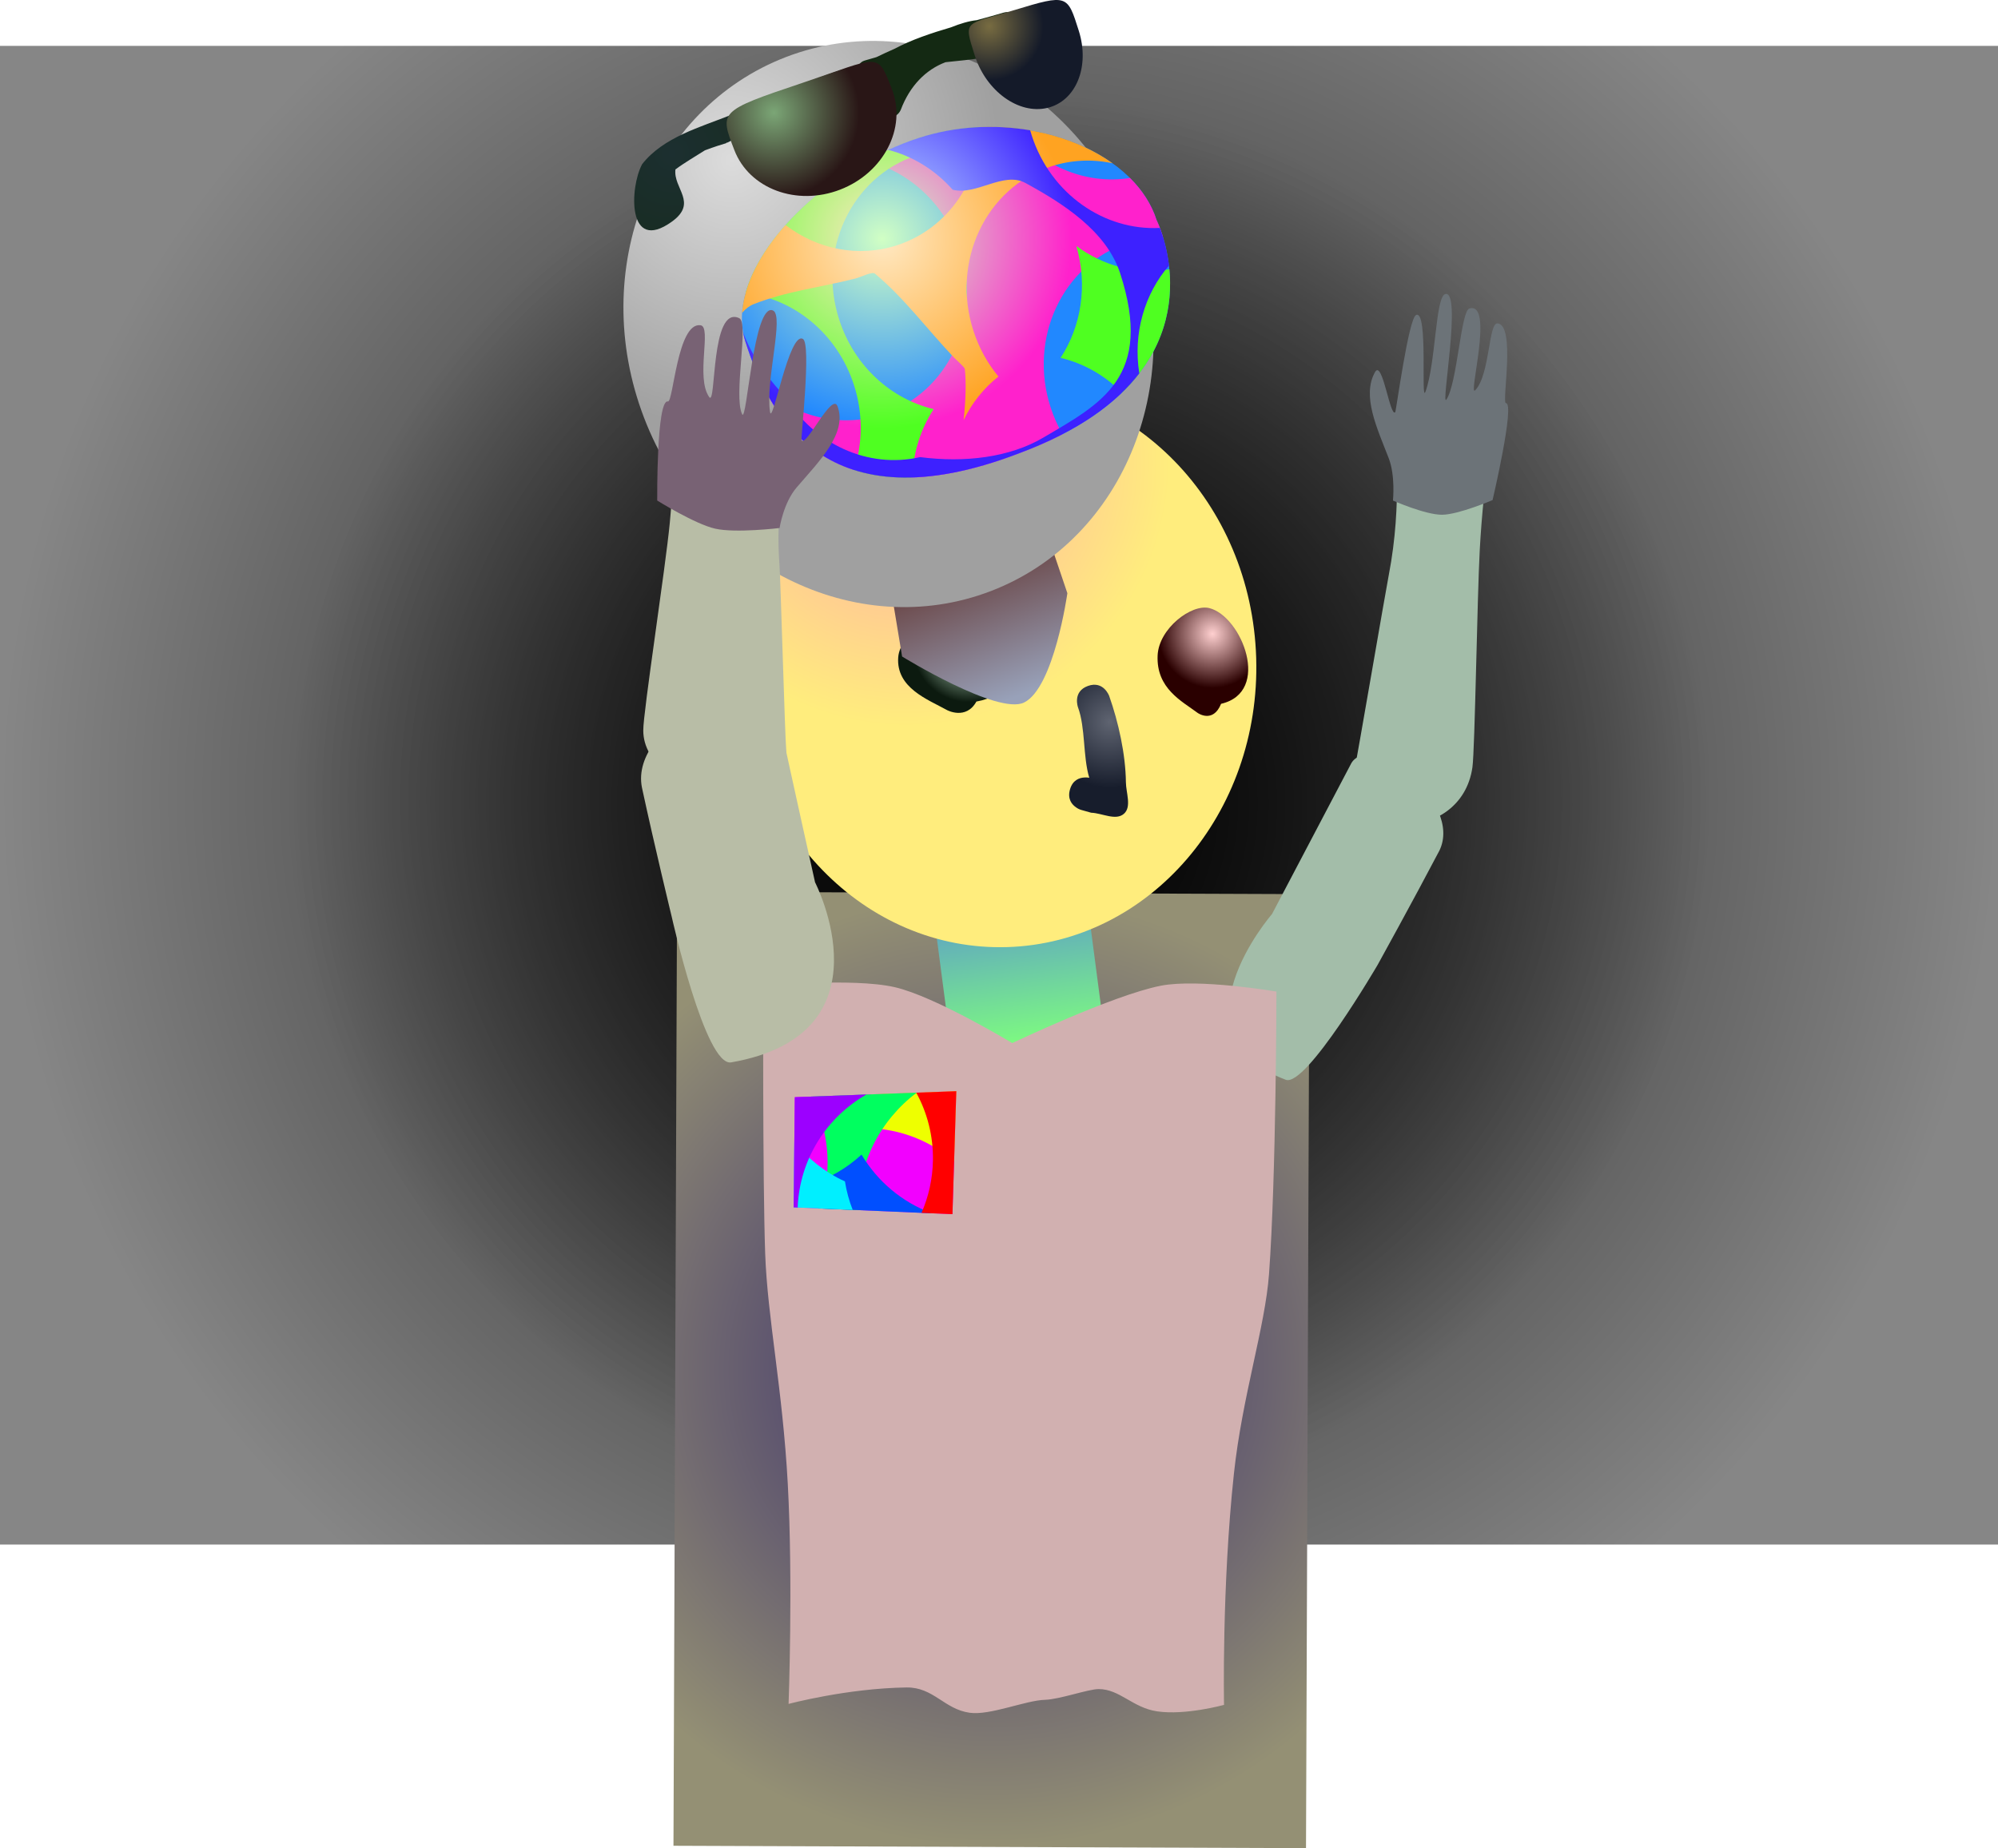 <svg version="1.1" xmlns="http://www.w3.org/2000/svg" xmlns:xlink="http://www.w3.org/1999/xlink" width="488" height="451.341" viewBox="0,0,488,451.341"><defs><radialGradient cx="239.762" cy="177.81" r="244" gradientUnits="userSpaceOnUse" id="color-1"><stop offset="0" stop-color="#121212"/><stop offset="1" stop-color="#868686"/></radialGradient><radialGradient cx="240" cy="180" r="173.5" gradientUnits="userSpaceOnUse" id="color-2"><stop offset="0" stop-color="#000000"/><stop offset="1" stop-color="#000000" stop-opacity="0"/></radialGradient><radialGradient cx="237.938" cy="318.167" r="116.49" gradientUnits="userSpaceOnUse" id="color-3"><stop offset="0" stop-color="#33266a"/><stop offset="1" stop-color="#949074"/></radialGradient><linearGradient x1="242.744" y1="206.71" x2="247.124" y2="240.064" gradientUnits="userSpaceOnUse" id="color-4"><stop offset="0" stop-color="#5fa5c2"/><stop offset="1" stop-color="#7fff7d"/></linearGradient><radialGradient cx="217.13" cy="96.631" r="64.415" gradientUnits="userSpaceOnUse" id="color-5"><stop offset="0" stop-color="#ffa8a8"/><stop offset="1" stop-color="#ffed7d"/></radialGradient><radialGradient cx="232.393" cy="141.39" r="13.707" gradientUnits="userSpaceOnUse" id="color-6"><stop offset="0" stop-color="#daffe3"/><stop offset="1" stop-color="#0c1a0f"/></radialGradient><radialGradient cx="266.893" cy="159.89" r="16.127" gradientUnits="userSpaceOnUse" id="color-7"><stop offset="0" stop-color="#5f6471"/><stop offset="1" stop-color="#171d2c"/></radialGradient><radialGradient cx="291.893" cy="138.39" r="13.224" gradientUnits="userSpaceOnUse" id="color-8"><stop offset="0" stop-color="#ffd0d0"/><stop offset="1" stop-color="#2a0000"/></radialGradient><linearGradient x1="233.8" y1="121.06" x2="246.027" y2="152.982" gradientUnits="userSpaceOnUse" id="color-9"><stop offset="0" stop-color="#694444"/><stop offset="1" stop-color="#98a1b9"/></linearGradient><radialGradient cx="174.566" cy="22.716" r="65.455" gradientUnits="userSpaceOnUse" id="color-10"><stop offset="0" stop-color="#dcdcdc"/><stop offset="1" stop-color="#a0a0a0"/></radialGradient><radialGradient cx="211.231" cy="41.919" r="46.28" gradientUnits="userSpaceOnUse" id="color-11"><stop offset="0" stop-color="#d1ffc4"/><stop offset="1" stop-color="#2188ff"/></radialGradient><radialGradient cx="211.231" cy="41.919" r="46.28" gradientUnits="userSpaceOnUse" id="color-12"><stop offset="0" stop-color="#ceffc4"/><stop offset="1" stop-color="#ff21cc"/></radialGradient><radialGradient cx="211.231" cy="41.919" r="46.28" gradientUnits="userSpaceOnUse" id="color-13"><stop offset="0" stop-color="#ffe9c4"/><stop offset="1" stop-color="#4fff21"/></radialGradient><radialGradient cx="211.231" cy="41.919" r="46.28" gradientUnits="userSpaceOnUse" id="color-14"><stop offset="0" stop-color="#ffe9c4"/><stop offset="1" stop-color="#4fff21"/></radialGradient><radialGradient cx="211.231" cy="41.919" r="46.28" gradientUnits="userSpaceOnUse" id="color-15"><stop offset="0" stop-color="#ffe9c4"/><stop offset="1" stop-color="#ffa321"/></radialGradient><radialGradient cx="211.231" cy="41.919" r="46.28" gradientUnits="userSpaceOnUse" id="color-16"><stop offset="0" stop-color="#c4f0ff"/><stop offset="1" stop-color="#3d21ff"/></radialGradient><radialGradient cx="159.91" cy="21.075" r="50.249" gradientUnits="userSpaceOnUse" id="color-17"><stop offset="0" stop-color="#1c2f30"/><stop offset="1" stop-color="#142913"/></radialGradient><radialGradient cx="237.401" cy="-10.001" r="13.226" gradientUnits="userSpaceOnUse" id="color-18"><stop offset="0" stop-color="#786c41"/><stop offset="1" stop-color="#141a29"/></radialGradient><radialGradient cx="184.802" cy="11.126" r="20.822" gradientUnits="userSpaceOnUse" id="color-19"><stop offset="0" stop-color="#7ba676"/><stop offset="1" stop-color="#291616"/></radialGradient></defs><g transform="translate(4.238,16.393)"><g data-paper-data="{&quot;isPaintingLayer&quot;:true}" fill-rule="nonzero" stroke-linecap="butt" stroke-linejoin="miter" stroke-miterlimit="10" stroke-dasharray="" stroke-dashoffset="0" style="mix-blend-mode: normal"><path d="M-4.238,360.81v-366h488v366z" fill="url(#color-1)" stroke="none" stroke-width="0"/><path d="M413.5,180c0,97.754 -77.679,177 -173.5,177c-95.821,0 -173.5,-79.246 -173.5,-177c0,-97.754 77.679,-177 173.5,-177c95.821,0 173.5,79.246 173.5,177z" fill="url(#color-2)" stroke="none" stroke-width="0"/><path d="M160.252,434.365l0.878,-232.979l154.493,0.583l-0.878,232.979z" data-paper-data="{&quot;index&quot;:null}" fill="url(#color-3)" stroke="#ed6b00" stroke-width="0"/><path d="M360.617,88.507c0,0 -2.431,11.038 -3.438,29.491c-0.605,11.083 -1.189,48.803 -1.782,52.964c-2.748,19.379 -32.284,17.66 -28.993,1.707c0.891,-4.384 7.728,-44.338 8.556,-48.615c3.445,-17.783 1.434,-33.248 1.434,-33.248z" data-paper-data="{&quot;index&quot;:null}" fill="#a3bda9" stroke="#000000" stroke-width="0"/><path d="M347.334,191.321c-6.497,12.37 -15.064,27.868 -15.064,27.868c0,0 -17.491,29.979 -22.458,28.112c-29.052,-10.918 -3.373,-40.466 -3.373,-40.466c0,0 12.51,-23.771 19.417,-36.923c4.786,-7.611 27.273,9.448 21.479,21.409z" data-paper-data="{&quot;index&quot;:null}" fill="#a3bda9" stroke="#000000" stroke-width="0"/><g><path d="M228.487,242.512l-4.38,-33.354l37.274,-4.895l4.38,33.354z" fill="url(#color-4)" stroke="#000000" stroke-width="0"/><path d="M302.578,144.276c1.158,37.943 -26.064,69.562 -60.802,70.623c-34.738,1.06 -63.838,-28.839 -64.996,-66.783c-1.158,-37.943 26.064,-69.562 60.802,-70.623c34.738,-1.06 63.838,28.839 64.996,66.783z" fill="url(#color-5)" stroke="none" stroke-width="0"/><path d="M234.24,154.935c-2.507,4.564 -7.135,2.103 -7.135,2.103c-4.672,-2.595 -12.482,-5.395 -11.962,-12.88c0.425,-6.117 10.393,-11.813 15.785,-10.833c9.782,1.777 18.674,18.838 3.312,21.609z" data-paper-data="{&quot;index&quot;:null}" fill="url(#color-6)" stroke="none" stroke-width="0.5"/><path d="M257.094,176.416c0.654,-2.322 2.301,-2.872 3.527,-2.937c0.389,-0.036 0.788,-0.016 1.187,0.066c-1.576,-5.266 -0.894,-12.152 -2.761,-17.237c0,0 -1.373,-3.812 2.439,-5.185c3.812,-1.373 5.185,2.439 5.185,2.439c2.255,6.36 4.012,14.218 4.085,21.08c0.027,2.571 1.452,6.003 -0.481,7.699c-2.006,1.76 -5.334,-0.171 -8.001,-0.257l-2.379,-0.67c-0.493,-0.139 -0.939,-0.363 -1.326,-0.652c-1.012,-0.695 -2.13,-2.024 -1.476,-4.346z" data-paper-data="{&quot;index&quot;:null}" fill="url(#color-7)" stroke="none" stroke-width="0.5"/><path d="M291.151,132.118c7.909,2.001 15.226,20.501 2.853,23.366c-1.985,4.908 -5.74,2.212 -5.74,2.212c-3.792,-2.841 -10.117,-5.931 -9.76,-14.01c0.292,-6.603 8.288,-12.671 12.647,-11.568z" data-paper-data="{&quot;index&quot;:null}" fill="url(#color-8)" stroke="none" stroke-width="0.5"/></g><path d="M363.58,82.05c2.279,0.035 -3.263,23.681 -3.263,23.681c0,0 -8.338,3.564 -12.338,3.583c-4.108,0.019 -11.994,-3.467 -11.994,-3.467c0,0 0.621,-6.062 -1.038,-10.347c-2.838,-7.335 -6.629,-15.248 -3.332,-21.04c1.789,-3.143 3.663,11.113 4.921,9.809c0.224,-0.232 3.257,-22.96 5.109,-23.75c3.026,-1.289 1.066,22.097 2.298,18.693c2.529,-6.987 2.415,-23.27 4.84,-23.804c4.085,-0.899 -1.176,27.88 0.25,25.781c2.664,-3.921 3.52,-21.669 5.627,-22.251c6.14,-1.697 -0.474,22.001 1.436,19.957c3.608,-3.86 3.203,-16.519 5.427,-16.316c4.522,0.413 0.979,19.452 2.055,19.469z" data-paper-data="{&quot;index&quot;:null}" fill="#6c7378" stroke="#000000" stroke-width="0"/><g><path d="M216.093,143.935l-2.542,-15.386l38.086,-14.322l4.823,14.247c0,0 -3.245,23.09 -10.567,26.692c-6.426,3.161 -29.799,-11.231 -29.799,-11.231z" data-paper-data="{&quot;index&quot;:null}" fill="url(#color-9)" stroke="#000000" stroke-width="0"/><path d="M272.489,39.865c13.797,36.022 -1.751,75.464 -34.73,88.096c-32.979,12.632 -70.899,-6.328 -84.697,-42.351c-13.797,-36.022 1.751,-75.464 34.731,-88.096c32.979,-12.632 70.899,6.328 84.697,42.351z" data-paper-data="{&quot;index&quot;:null}" fill="url(#color-10)" stroke="none" stroke-width="0"/><g data-paper-data="{&quot;index&quot;:null}" stroke="#ed6b00" stroke-width="0"><path d="M244.622,94.32c-47.287,18.104 -61.128,-9.491 -66.803,-27.292c-5.675,-17.801 18.028,-41.87 42.337,-49.739c24.309,-7.868 52.424,2.288 58.099,20.089c0,0 18.85,37.448 -33.634,56.941z" data-paper-data="{&quot;index&quot;:null}" fill="url(#color-11)"/><path d="M244.622,94.319c-37.682,14.427 -54.125,-0.166 -62.122,-15.698c7.892,6.861 18.724,9.559 28.953,6.169c15.901,-5.27 24.325,-23.257 18.816,-40.175c-3.671,-11.273 -12.602,-19.228 -22.858,-21.721c4.122,-2.297 8.424,-4.207 12.746,-5.606c7.41,-2.398 15.173,-3.122 22.546,-2.465c6.905,9.138 18.027,14.003 29.056,12.25c3.027,3.014 5.279,6.483 6.497,10.304c0,0 0.763,1.516 1.555,4.098c-2.869,0.04 -5.769,0.512 -8.622,1.457c-15.901,5.27 -24.325,23.257 -18.816,40.175c0.758,2.327 1.739,4.512 2.91,6.537c-3.176,1.644 -6.717,3.21 -10.661,4.675z" data-paper-data="{&quot;index&quot;:null}" fill="url(#color-12)"/><path d="M220.156,17.289c8.279,-2.68 16.999,-3.269 25.124,-2.177c-0.169,3.641 0.255,7.387 1.34,11.096c-7.678,-5.71 -17.617,-7.757 -27.044,-4.633c-15.901,5.27 -24.325,23.257 -18.816,40.175c3.693,11.342 12.711,19.324 23.046,21.766c-3.174,4.847 -5.015,10.632 -5.211,16.693c-5.418,0.171 -10.129,-0.511 -14.234,-1.823c2.118,-6.457 2.259,-13.744 -0.052,-20.842c-4.093,-12.569 -14.725,-21.012 -26.441,-22.361c4.267,-15.357 23.089,-31.678 42.289,-37.893z" data-paper-data="{&quot;index&quot;:null}" fill="url(#color-13)"/><path d="M254.801,71c5.005,-7.643 6.694,-17.615 3.853,-27.327c6.513,4.843 14.652,7.051 22.725,5.704c0.788,8.323 -0.838,19.736 -11.58,30.122c-4.188,-4.228 -9.4,-7.176 -14.999,-8.499z" data-paper-data="{&quot;index&quot;:null}" fill="url(#color-14)"/><path d="M231.418,73.739c-0.053,-0.485 -2.051,-2.181 -2.583,-2.741c-6.493,-6.824 -12.19,-14.584 -19.385,-20.571c-0.68,-0.566 -3.43,0.86 -4.782,1.205c-8.278,2.115 -16.913,3.101 -24.856,6.264c-1.017,0.405 -1.947,1.131 -2.795,2.114c0.483,-7.059 4.508,-14.59 10.606,-21.444c7.723,5.902 17.815,8.056 27.38,4.886c12.347,-4.092 20.186,-15.852 20.494,-28.825c12.059,-0.417 23.734,2.933 31.991,8.85c-4.908,-1.055 -10.093,-0.862 -15.132,0.808c-15.901,5.27 -24.325,23.257 -18.816,40.175c1.367,4.197 3.463,7.934 6.085,11.101c-3.615,2.844 -6.503,6.505 -8.511,10.658c0.552,-4.984 0.637,-9.429 0.304,-12.48z" data-paper-data="{&quot;index&quot;:null}" fill="url(#color-15)"/><path d="M244.622,94.32c-47.287,18.104 -61.128,-9.491 -66.803,-27.292c-0.247,-0.774 -0.438,-1.559 -0.576,-2.355c1.999,5.645 5.879,11.034 9.245,14.667c0.348,0.376 0.706,0.746 1.074,1.11c6.961,11.566 20.172,17.712 32.925,14.787c10.894,1.418 21.868,0.08 30.042,-4.73c14.097,-8.295 27.087,-14.776 18.816,-40.175c-3.351,-10.29 -13.915,-17.023 -23.124,-22.033c-5.368,-2.92 -11.928,3.102 -17.773,1.648c-4.257,-4.82 -9.769,-8.208 -15.75,-9.737c2.459,-1.129 4.955,-2.111 7.458,-2.921c8.996,-2.912 18.512,-3.355 27.22,-1.856c0.124,0.441 0.258,0.881 0.401,1.321c4.65,14.281 17.743,23.236 31.276,22.51c0.723,1.906 1.747,5.144 2.227,9.197c-5.98,6.915 -8.806,16.561 -7.252,26.324c-5.477,7.111 -14.605,14.037 -29.408,19.535z" data-paper-data="{&quot;index&quot;:null}" fill="url(#color-16)"/></g><g data-paper-data="{&quot;index&quot;:null}"><path d="M173.101,18.584c-0.818,0.236 -2.914,0.877 -5.151,1.723c-2.361,1.509 -5.148,3.114 -7.216,4.681c-0.574,4.647 5.561,8.111 -0.87,12.745c-10.969,7.902 -10.334,-8.37 -7.263,-14.032c5.182,-6.62 14.233,-9.038 21.84,-12.075c10.477,-4.184 20.459,-9.444 31.089,-12.172c0.323,-0.5 0.821,-0.89 1.438,-1.068l2.822,-0.812c1.374,-0.659 2.87,-1.359 4.45,-2.051c4.035,-2.169 9.068,-3.861 13.795,-5.241c2.272,-0.918 4.442,-1.562 6.303,-1.749c1.323,-0.358 2.553,-0.691 3.648,-1.007l2.975,-0.856c1.355,-0.39 2.769,0.392 3.159,1.747c0.347,1.206 -0.234,2.459 -1.321,2.995l-1.523,0.789c0.825,0.46 1.601,1.019 2.319,1.686l1.035,-0.805l2.01,2.587c0.211,0.259 0.375,0.564 0.474,0.906c0.39,1.355 -0.392,2.769 -1.747,3.159c-0.412,0.119 -0.83,0.129 -1.222,0.048l-2.672,-0.496l0.015,-0.079l-0.238,0.027c-1.985,-0.755 -3.949,-1.234 -5.86,-1.447c-2.76,0.43 -5.701,0.685 -8.687,1.011c-4.807,1.812 -8.716,5.756 -10.927,11.611c0,0 -0.907,2.386 -3.293,1.479c-2.386,-0.907 -1.479,-3.293 -1.479,-3.293c0.195,-0.508 0.4,-1.006 0.617,-1.493l-1.306,0.711c-0.174,0.099 -0.363,0.18 -0.564,0.238c-1.355,0.39 -2.769,-0.392 -3.159,-1.747c-0.197,-0.686 -0.095,-1.387 0.231,-1.962c-1.201,0.233 -2.322,0.518 -3.241,0.941c-6.418,2.96 -16.662,5.504 -26.137,8.883c0.283,1.171 -0.296,2.366 -1.351,2.885l-2.762,1.43l-0.046,-0.089l-0.035,0.017z" fill="url(#color-17)" stroke="none" stroke-width="0.5"/><path d="M243.535,-13.936c13.005,-3.948 12.928,-3.726 15.708,5.038c2.779,8.764 -0.66,17.209 -7.681,18.862c-7.021,1.653 -14.966,-4.113 -17.746,-12.878c-2.779,-8.764 -2.476,-7.321 9.719,-11.023z" data-paper-data="{&quot;index&quot;:null}" fill="url(#color-18)" stroke="#000000" stroke-width="0"/><path d="M213.629,5.445c3.631,9.42 -2.044,20.378 -12.675,24.474c-10.63,4.097 -22.191,-0.218 -25.821,-9.638c-3.631,-9.42 -3.915,-9.544 16.512,-16.398c19.155,-6.427 18.353,-7.859 21.984,1.561z" fill="url(#color-19)" stroke="#000000" stroke-width="0"/></g></g><g data-paper-data="{&quot;index&quot;:null}" stroke-width="0"><path d="M294.722,399.958c0,0 -9.417,2.608 -16.347,1.58c-5.966,-0.885 -9.107,-5.427 -14.257,-5.438c-2.551,-0.006 -9.517,2.516 -13.127,2.622c-4.775,0.139 -13.44,3.869 -18.413,3.159c-6.221,-0.887 -8.812,-6.267 -15.411,-6.176c-14.531,0.2 -28.8,4.02 -28.8,4.02c0,0 1.114,-29.813 -0.197,-53.79c-1.272,-23.264 -4.961,-40.465 -5.517,-56.175c-0.628,-17.757 -0.484,-65.327 -0.484,-65.327c0,0 21.724,-2.125 32.119,0.251c9.852,2.252 28.709,13.654 28.709,13.654c0,0 24.607,-11.729 36.31,-14.011c9.193,-1.794 28.214,1.425 28.214,1.425c0,0 -0.039,44.907 -1.813,69.05c-0.945,12.863 -6.55,29.84 -8.571,48.701c-2.975,27.757 -2.414,56.458 -2.414,56.458z" fill="#d1b0b0" stroke="#292e32"/><path d="M189.606,278.459l0.283,-26.908l39.444,-1.463l-0.941,30.03z" fill="#f200ff" stroke="none"/><path d="M228.796,267.217c-5.701,-4.935 -13.1,-7.973 -21.229,-8.112c-1.964,-0.034 -3.89,0.103 -5.766,0.397c2.726,-2.473 5.043,-5.393 6.832,-8.647l20.699,-0.768z" fill="#eeff00" stroke="none"/><path d="M195.928,278.729c1.212,-3.359 1.9,-6.973 1.964,-10.743c0.103,-6.006 -1.39,-11.668 -4.087,-16.581l25.87,-0.96c-8.944,6.68 -14.504,17.507 -14.207,28.692z" fill="#00ff5f" stroke="none"/><path d="M195.649,278.717c-0.604,-2.002 -1.392,-3.926 -2.344,-5.751c4.853,-1.477 9.243,-4.034 12.884,-7.394c3.875,6.546 9.929,11.661 17.182,14.331l-27.722,-1.186z" fill="#004fff" stroke="none"/><path d="M220.838,279.795c1.719,-3.924 2.706,-8.246 2.784,-12.797c0.102,-5.992 -1.383,-11.642 -4.069,-16.548l9.78,-0.363l-0.941,30.03z" fill="#ff0000" stroke="none"/><path d="M189.775,262.409c3.266,4.143 7.497,7.495 12.36,9.714c0.382,2.412 1.023,4.74 1.894,6.953l-14.423,-0.617l0.169,-16.05z" fill="#00efff" stroke="none"/><path d="M207.371,250.902c-9.66,5.519 -16.313,15.739 -16.791,27.598l-0.973,-0.042l0.283,-26.908z" fill="#9c00ff" stroke="none"/></g><path d="M186.01,158.997c3.194,14.852 8.825,40.08 8.825,40.08c0,0 19.145,37.068 -20.489,43.974c-6.328,1.103 -14.516,-35.545 -14.516,-35.545c0,0 -4.268,-17.574 -7.272,-31.543c-3.216,-15.806 29.273,-31.147 33.451,-16.965z" fill="#b8bda6" stroke="#000000" stroke-width="0"/><path d="M189.849,87.664c0,0 -5.078,15.188 -3.719,33.679c0.327,4.447 1.307,41.403 1.694,45.97c0.786,17.476 -34.961,10.903 -34.946,-5.332c-0.051,-4.288 5.396,-39.439 6.477,-50.689c1.8,-18.73 0.591,-30.261 0.591,-30.261z" data-paper-data="{&quot;index&quot;:null}" fill="#b8bda6" stroke="#000000" stroke-width="0"/><path d="M158.894,81.65c1.327,0.275 2.296,-19.43 7.973,-18.612c2.792,0.402 -1.248,12.756 2.11,17.534c1.778,2.529 0.274,-22.595 7.349,-19.26c2.429,1.145 -1.484,18.849 0.695,23.431c1.167,2.453 2.747,-27.306 7.519,-25.315c2.833,1.183 -1.862,17.183 -0.707,24.747c0.563,3.685 4.695,-19.87 8.055,-17.782c2.056,1.278 -0.571,24.477 -0.361,24.766c1.183,1.625 7.474,-11.903 8.795,-8.324c2.434,6.596 -4.44,13.361 -9.982,19.813c-3.239,3.77 -4.171,9.906 -4.171,9.906c0,0 -10.672,1.296 -15.718,0.164c-4.913,-1.102 -14.169,-6.869 -14.169,-6.869c0,0 -0.2,-24.781 2.611,-24.199z" data-paper-data="{&quot;index&quot;:null}" fill="#786274" stroke="#000000" stroke-width="0"/></g></g></svg>